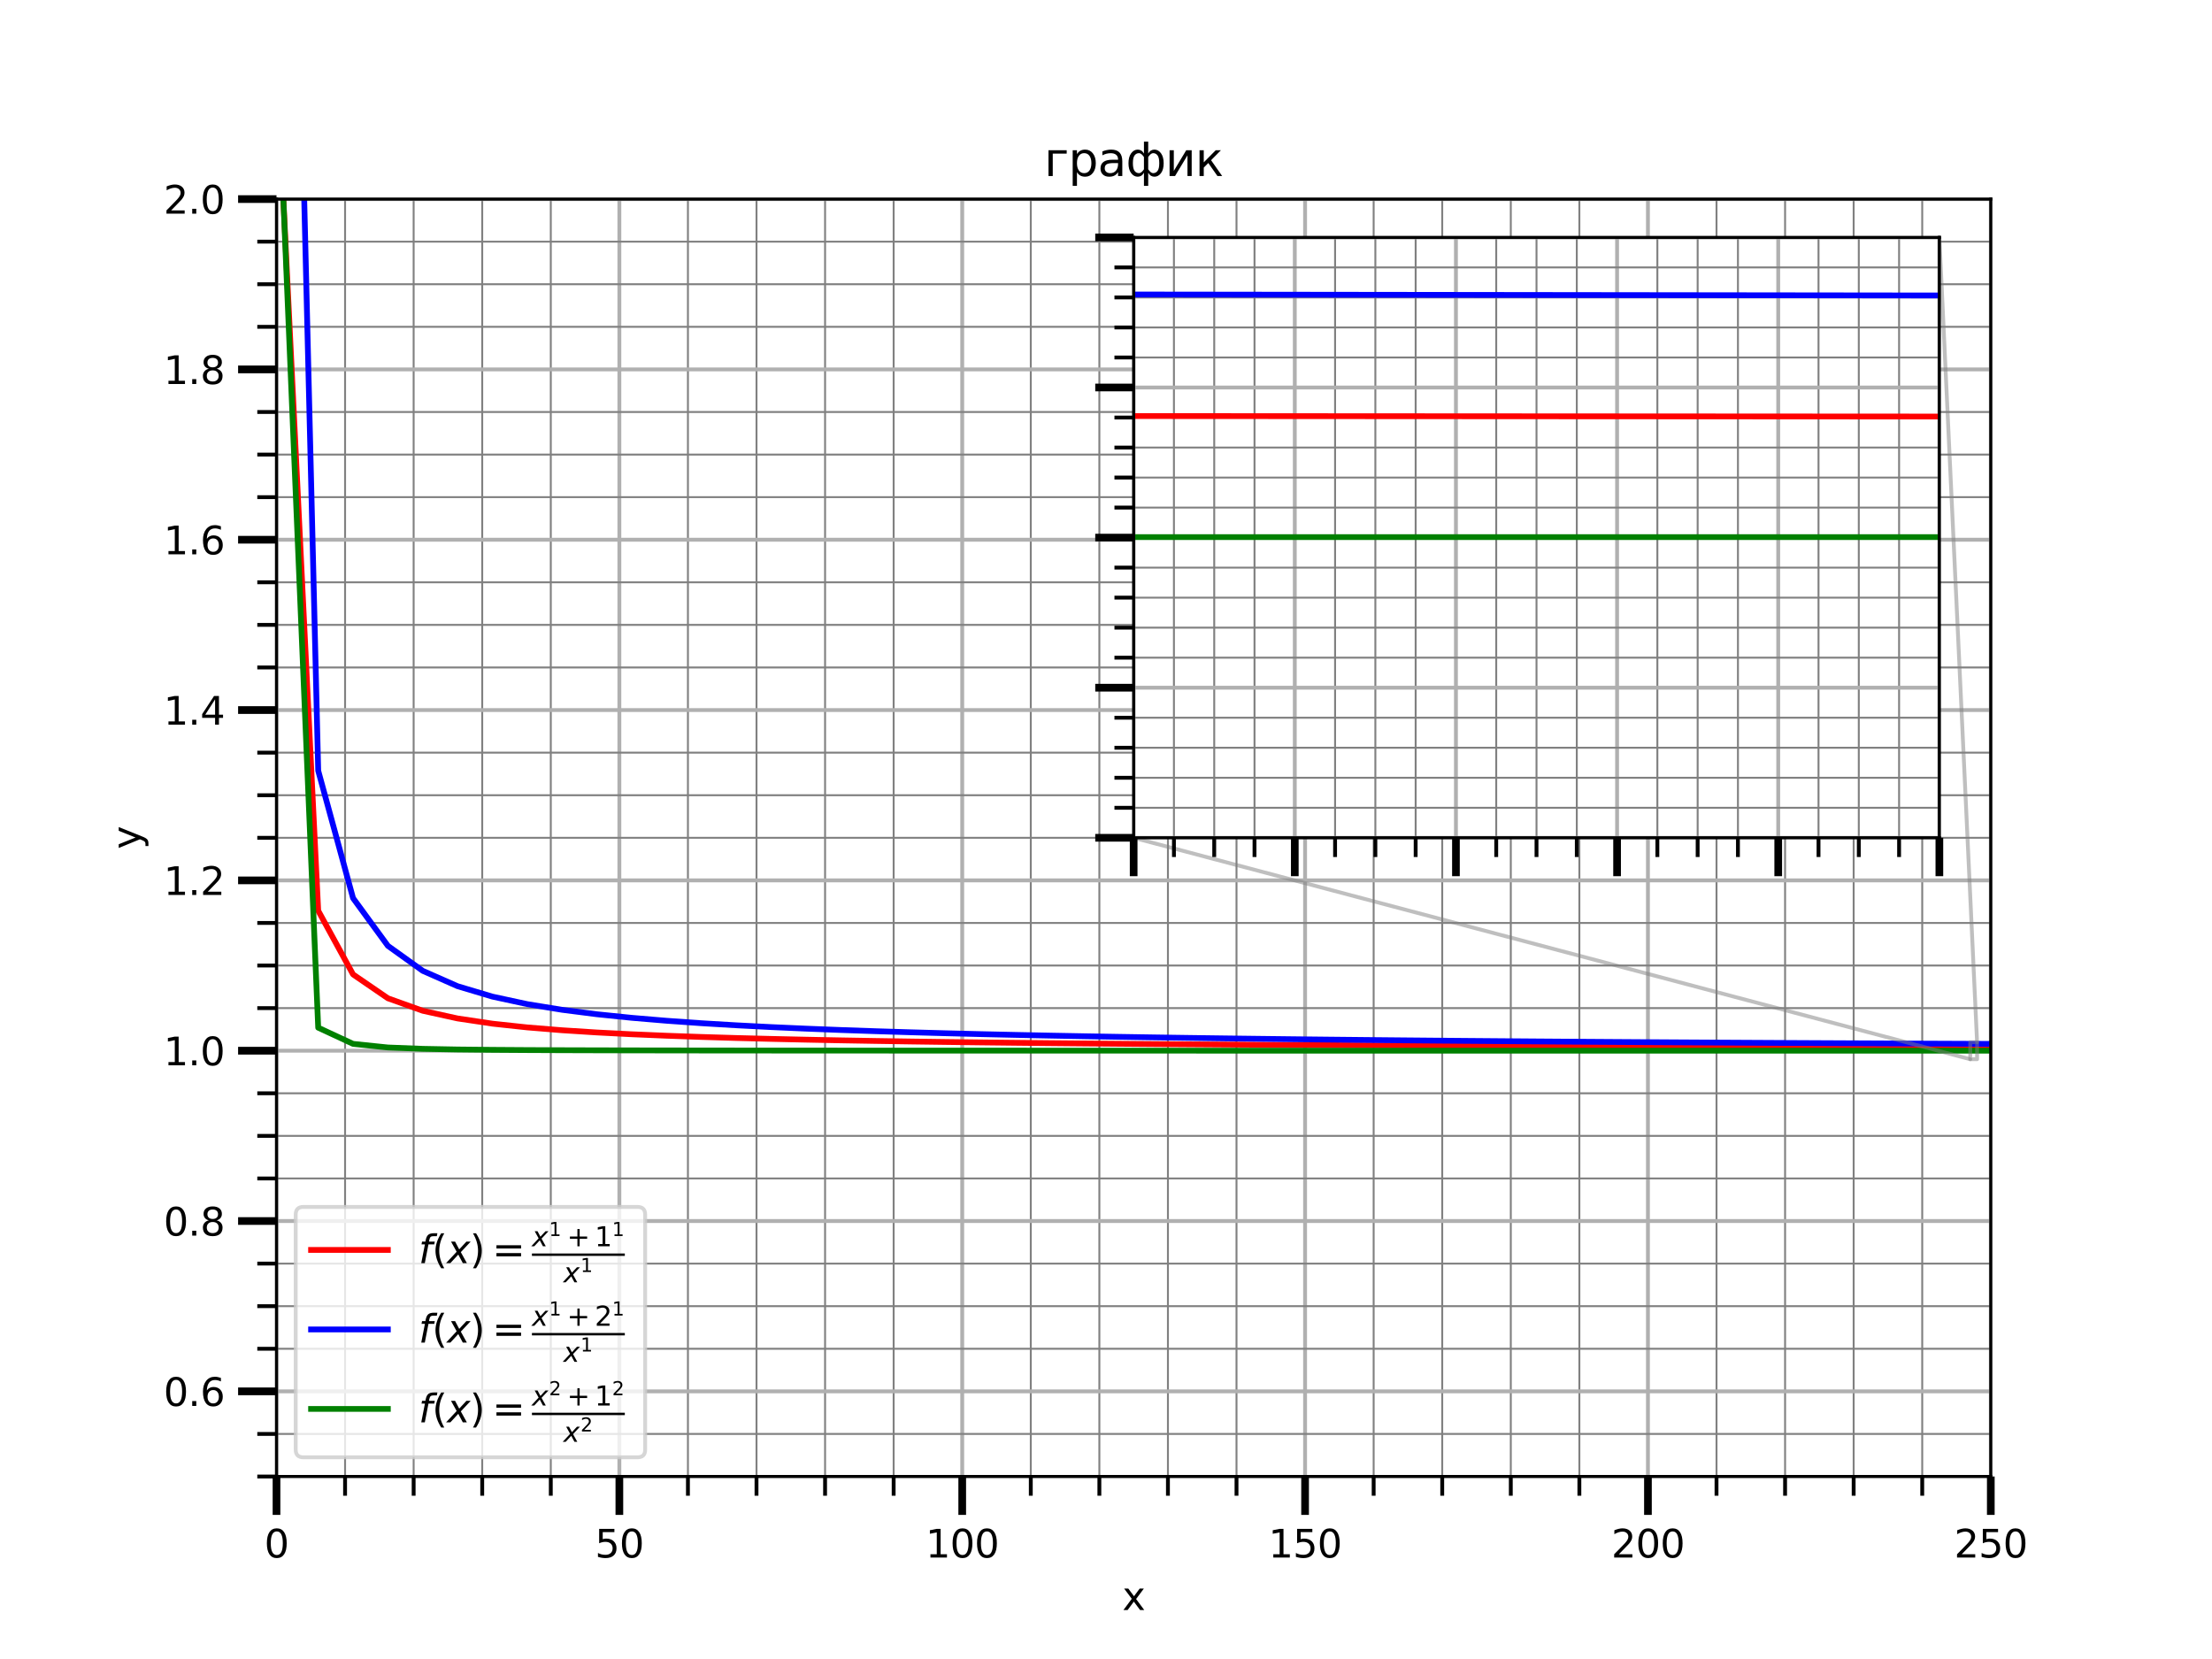<?xml version="1.0" encoding="utf-8" standalone="no"?>
<!DOCTYPE svg PUBLIC "-//W3C//DTD SVG 1.1//EN"
  "http://www.w3.org/Graphics/SVG/1.1/DTD/svg11.dtd">
<svg xmlns:xlink="http://www.w3.org/1999/xlink" width="576pt" height="432pt" viewBox="0 0 576 432" xmlns="http://www.w3.org/2000/svg" version="1.1">
 <defs>
  <style type="text/css">*{stroke-linejoin: round; stroke-linecap: butt}</style>
 </defs>
 <g id="figure_1">
  <g id="patch_1">
   <path d="M 0 432 
L 576 432 
L 576 0 
L 0 0 
z
" style="fill: #ffffff"/>
  </g>
  <g id="axes_1">
   <g id="patch_2">
    <path d="M 72 384.48 
L 518.4 384.48 
L 518.4 51.84 
L 72 51.84 
z
" style="fill: #ffffff"/>
   </g>
   <g id="matplotlib.axis_1">
    <g id="xtick_1">
     <g id="line2d_1">
      <path d="M 72 384.48 
L 72 51.84 
" clip-path="url(#pcb976d4f41)" style="fill: none; stroke: #b0b0b0; stroke-linecap: square"/>
     </g>
     <g id="line2d_2">
      <defs>
       <path id="ma9d70b9195" d="M 0 0 
L 0 10 
" style="stroke: #000000; stroke-width: 2"/>
      </defs>
      <g>
       <use xlink:href="#ma9d70b9195" x="72" y="384.48" style="stroke: #000000; stroke-width: 2"/>
      </g>
     </g>
     <g id="text_1">
      <!-- 0 -->
      <g transform="translate(68.819 405.578) scale(0.1 -0.1)">
       <defs>
        <path id="DejaVuSans-30" d="M 2034 4250 
Q 1547 4250 1301 3770 
Q 1056 3291 1056 2328 
Q 1056 1369 1301 889 
Q 1547 409 2034 409 
Q 2525 409 2770 889 
Q 3016 1369 3016 2328 
Q 3016 3291 2770 3770 
Q 2525 4250 2034 4250 
z
M 2034 4750 
Q 2819 4750 3233 4129 
Q 3647 3509 3647 2328 
Q 3647 1150 3233 529 
Q 2819 -91 2034 -91 
Q 1250 -91 836 529 
Q 422 1150 422 2328 
Q 422 3509 836 4129 
Q 1250 4750 2034 4750 
z
" transform="scale(0.016)"/>
       </defs>
       <use xlink:href="#DejaVuSans-30"/>
      </g>
     </g>
    </g>
    <g id="xtick_2">
     <g id="line2d_3">
      <path d="M 161.28 384.48 
L 161.28 51.84 
" clip-path="url(#pcb976d4f41)" style="fill: none; stroke: #b0b0b0; stroke-linecap: square"/>
     </g>
     <g id="line2d_4">
      <g>
       <use xlink:href="#ma9d70b9195" x="161.28" y="384.48" style="stroke: #000000; stroke-width: 2"/>
      </g>
     </g>
     <g id="text_2">
      <!-- 50 -->
      <g transform="translate(154.917 405.578) scale(0.1 -0.1)">
       <defs>
        <path id="DejaVuSans-35" d="M 691 4666 
L 3169 4666 
L 3169 4134 
L 1269 4134 
L 1269 2991 
Q 1406 3038 1543 3061 
Q 1681 3084 1819 3084 
Q 2600 3084 3056 2656 
Q 3513 2228 3513 1497 
Q 3513 744 3044 326 
Q 2575 -91 1722 -91 
Q 1428 -91 1123 -41 
Q 819 9 494 109 
L 494 744 
Q 775 591 1075 516 
Q 1375 441 1709 441 
Q 2250 441 2565 725 
Q 2881 1009 2881 1497 
Q 2881 1984 2565 2268 
Q 2250 2553 1709 2553 
Q 1456 2553 1204 2497 
Q 953 2441 691 2322 
L 691 4666 
z
" transform="scale(0.016)"/>
       </defs>
       <use xlink:href="#DejaVuSans-35"/>
       <use xlink:href="#DejaVuSans-30" x="63.623"/>
      </g>
     </g>
    </g>
    <g id="xtick_3">
     <g id="line2d_5">
      <path d="M 250.56 384.48 
L 250.56 51.84 
" clip-path="url(#pcb976d4f41)" style="fill: none; stroke: #b0b0b0; stroke-linecap: square"/>
     </g>
     <g id="line2d_6">
      <g>
       <use xlink:href="#ma9d70b9195" x="250.56" y="384.48" style="stroke: #000000; stroke-width: 2"/>
      </g>
     </g>
     <g id="text_3">
      <!-- 100 -->
      <g transform="translate(241.016 405.578) scale(0.1 -0.1)">
       <defs>
        <path id="DejaVuSans-31" d="M 794 531 
L 1825 531 
L 1825 4091 
L 703 3866 
L 703 4441 
L 1819 4666 
L 2450 4666 
L 2450 531 
L 3481 531 
L 3481 0 
L 794 0 
L 794 531 
z
" transform="scale(0.016)"/>
       </defs>
       <use xlink:href="#DejaVuSans-31"/>
       <use xlink:href="#DejaVuSans-30" x="63.623"/>
       <use xlink:href="#DejaVuSans-30" x="127.246"/>
      </g>
     </g>
    </g>
    <g id="xtick_4">
     <g id="line2d_7">
      <path d="M 339.84 384.48 
L 339.84 51.84 
" clip-path="url(#pcb976d4f41)" style="fill: none; stroke: #b0b0b0; stroke-linecap: square"/>
     </g>
     <g id="line2d_8">
      <g>
       <use xlink:href="#ma9d70b9195" x="339.84" y="384.48" style="stroke: #000000; stroke-width: 2"/>
      </g>
     </g>
     <g id="text_4">
      <!-- 150 -->
      <g transform="translate(330.296 405.578) scale(0.1 -0.1)">
       <use xlink:href="#DejaVuSans-31"/>
       <use xlink:href="#DejaVuSans-35" x="63.623"/>
       <use xlink:href="#DejaVuSans-30" x="127.246"/>
      </g>
     </g>
    </g>
    <g id="xtick_5">
     <g id="line2d_9">
      <path d="M 429.12 384.48 
L 429.12 51.84 
" clip-path="url(#pcb976d4f41)" style="fill: none; stroke: #b0b0b0; stroke-linecap: square"/>
     </g>
     <g id="line2d_10">
      <g>
       <use xlink:href="#ma9d70b9195" x="429.12" y="384.48" style="stroke: #000000; stroke-width: 2"/>
      </g>
     </g>
     <g id="text_5">
      <!-- 200 -->
      <g transform="translate(419.576 405.578) scale(0.1 -0.1)">
       <defs>
        <path id="DejaVuSans-32" d="M 1228 531 
L 3431 531 
L 3431 0 
L 469 0 
L 469 531 
Q 828 903 1448 1529 
Q 2069 2156 2228 2338 
Q 2531 2678 2651 2914 
Q 2772 3150 2772 3378 
Q 2772 3750 2511 3984 
Q 2250 4219 1831 4219 
Q 1534 4219 1204 4116 
Q 875 4013 500 3803 
L 500 4441 
Q 881 4594 1212 4672 
Q 1544 4750 1819 4750 
Q 2544 4750 2975 4387 
Q 3406 4025 3406 3419 
Q 3406 3131 3298 2873 
Q 3191 2616 2906 2266 
Q 2828 2175 2409 1742 
Q 1991 1309 1228 531 
z
" transform="scale(0.016)"/>
       </defs>
       <use xlink:href="#DejaVuSans-32"/>
       <use xlink:href="#DejaVuSans-30" x="63.623"/>
       <use xlink:href="#DejaVuSans-30" x="127.246"/>
      </g>
     </g>
    </g>
    <g id="xtick_6">
     <g id="line2d_11">
      <path d="M 518.4 384.48 
L 518.4 51.84 
" clip-path="url(#pcb976d4f41)" style="fill: none; stroke: #b0b0b0; stroke-linecap: square"/>
     </g>
     <g id="line2d_12">
      <g>
       <use xlink:href="#ma9d70b9195" x="518.4" y="384.48" style="stroke: #000000; stroke-width: 2"/>
      </g>
     </g>
     <g id="text_6">
      <!-- 250 -->
      <g transform="translate(508.856 405.578) scale(0.1 -0.1)">
       <use xlink:href="#DejaVuSans-32"/>
       <use xlink:href="#DejaVuSans-35" x="63.623"/>
       <use xlink:href="#DejaVuSans-30" x="127.246"/>
      </g>
     </g>
    </g>
    <g id="xtick_7">
     <g id="line2d_13">
      <path d="M 89.856 384.48 
L 89.856 51.84 
" clip-path="url(#pcb976d4f41)" style="fill: none; stroke: #808080; stroke-width: 0.5; stroke-linecap: square"/>
     </g>
     <g id="line2d_14">
      <defs>
       <path id="m14a0395620" d="M 0 0 
L 0 5 
" style="stroke: #000000"/>
      </defs>
      <g>
       <use xlink:href="#m14a0395620" x="89.856" y="384.48" style="stroke: #000000"/>
      </g>
     </g>
    </g>
    <g id="xtick_8">
     <g id="line2d_15">
      <path d="M 107.712 384.48 
L 107.712 51.84 
" clip-path="url(#pcb976d4f41)" style="fill: none; stroke: #808080; stroke-width: 0.5; stroke-linecap: square"/>
     </g>
     <g id="line2d_16">
      <g>
       <use xlink:href="#m14a0395620" x="107.712" y="384.48" style="stroke: #000000"/>
      </g>
     </g>
    </g>
    <g id="xtick_9">
     <g id="line2d_17">
      <path d="M 125.568 384.48 
L 125.568 51.84 
" clip-path="url(#pcb976d4f41)" style="fill: none; stroke: #808080; stroke-width: 0.5; stroke-linecap: square"/>
     </g>
     <g id="line2d_18">
      <g>
       <use xlink:href="#m14a0395620" x="125.568" y="384.48" style="stroke: #000000"/>
      </g>
     </g>
    </g>
    <g id="xtick_10">
     <g id="line2d_19">
      <path d="M 143.424 384.48 
L 143.424 51.84 
" clip-path="url(#pcb976d4f41)" style="fill: none; stroke: #808080; stroke-width: 0.5; stroke-linecap: square"/>
     </g>
     <g id="line2d_20">
      <g>
       <use xlink:href="#m14a0395620" x="143.424" y="384.48" style="stroke: #000000"/>
      </g>
     </g>
    </g>
    <g id="xtick_11">
     <g id="line2d_21">
      <path d="M 179.136 384.48 
L 179.136 51.84 
" clip-path="url(#pcb976d4f41)" style="fill: none; stroke: #808080; stroke-width: 0.5; stroke-linecap: square"/>
     </g>
     <g id="line2d_22">
      <g>
       <use xlink:href="#m14a0395620" x="179.136" y="384.48" style="stroke: #000000"/>
      </g>
     </g>
    </g>
    <g id="xtick_12">
     <g id="line2d_23">
      <path d="M 196.992 384.48 
L 196.992 51.84 
" clip-path="url(#pcb976d4f41)" style="fill: none; stroke: #808080; stroke-width: 0.5; stroke-linecap: square"/>
     </g>
     <g id="line2d_24">
      <g>
       <use xlink:href="#m14a0395620" x="196.992" y="384.48" style="stroke: #000000"/>
      </g>
     </g>
    </g>
    <g id="xtick_13">
     <g id="line2d_25">
      <path d="M 214.848 384.48 
L 214.848 51.84 
" clip-path="url(#pcb976d4f41)" style="fill: none; stroke: #808080; stroke-width: 0.5; stroke-linecap: square"/>
     </g>
     <g id="line2d_26">
      <g>
       <use xlink:href="#m14a0395620" x="214.848" y="384.48" style="stroke: #000000"/>
      </g>
     </g>
    </g>
    <g id="xtick_14">
     <g id="line2d_27">
      <path d="M 232.704 384.48 
L 232.704 51.84 
" clip-path="url(#pcb976d4f41)" style="fill: none; stroke: #808080; stroke-width: 0.5; stroke-linecap: square"/>
     </g>
     <g id="line2d_28">
      <g>
       <use xlink:href="#m14a0395620" x="232.704" y="384.48" style="stroke: #000000"/>
      </g>
     </g>
    </g>
    <g id="xtick_15">
     <g id="line2d_29">
      <path d="M 268.416 384.48 
L 268.416 51.84 
" clip-path="url(#pcb976d4f41)" style="fill: none; stroke: #808080; stroke-width: 0.5; stroke-linecap: square"/>
     </g>
     <g id="line2d_30">
      <g>
       <use xlink:href="#m14a0395620" x="268.416" y="384.48" style="stroke: #000000"/>
      </g>
     </g>
    </g>
    <g id="xtick_16">
     <g id="line2d_31">
      <path d="M 286.272 384.48 
L 286.272 51.84 
" clip-path="url(#pcb976d4f41)" style="fill: none; stroke: #808080; stroke-width: 0.5; stroke-linecap: square"/>
     </g>
     <g id="line2d_32">
      <g>
       <use xlink:href="#m14a0395620" x="286.272" y="384.48" style="stroke: #000000"/>
      </g>
     </g>
    </g>
    <g id="xtick_17">
     <g id="line2d_33">
      <path d="M 304.128 384.48 
L 304.128 51.84 
" clip-path="url(#pcb976d4f41)" style="fill: none; stroke: #808080; stroke-width: 0.5; stroke-linecap: square"/>
     </g>
     <g id="line2d_34">
      <g>
       <use xlink:href="#m14a0395620" x="304.128" y="384.48" style="stroke: #000000"/>
      </g>
     </g>
    </g>
    <g id="xtick_18">
     <g id="line2d_35">
      <path d="M 321.984 384.48 
L 321.984 51.84 
" clip-path="url(#pcb976d4f41)" style="fill: none; stroke: #808080; stroke-width: 0.5; stroke-linecap: square"/>
     </g>
     <g id="line2d_36">
      <g>
       <use xlink:href="#m14a0395620" x="321.984" y="384.48" style="stroke: #000000"/>
      </g>
     </g>
    </g>
    <g id="xtick_19">
     <g id="line2d_37">
      <path d="M 357.696 384.48 
L 357.696 51.84 
" clip-path="url(#pcb976d4f41)" style="fill: none; stroke: #808080; stroke-width: 0.5; stroke-linecap: square"/>
     </g>
     <g id="line2d_38">
      <g>
       <use xlink:href="#m14a0395620" x="357.696" y="384.48" style="stroke: #000000"/>
      </g>
     </g>
    </g>
    <g id="xtick_20">
     <g id="line2d_39">
      <path d="M 375.552 384.48 
L 375.552 51.84 
" clip-path="url(#pcb976d4f41)" style="fill: none; stroke: #808080; stroke-width: 0.5; stroke-linecap: square"/>
     </g>
     <g id="line2d_40">
      <g>
       <use xlink:href="#m14a0395620" x="375.552" y="384.48" style="stroke: #000000"/>
      </g>
     </g>
    </g>
    <g id="xtick_21">
     <g id="line2d_41">
      <path d="M 393.408 384.48 
L 393.408 51.84 
" clip-path="url(#pcb976d4f41)" style="fill: none; stroke: #808080; stroke-width: 0.5; stroke-linecap: square"/>
     </g>
     <g id="line2d_42">
      <g>
       <use xlink:href="#m14a0395620" x="393.408" y="384.48" style="stroke: #000000"/>
      </g>
     </g>
    </g>
    <g id="xtick_22">
     <g id="line2d_43">
      <path d="M 411.264 384.48 
L 411.264 51.84 
" clip-path="url(#pcb976d4f41)" style="fill: none; stroke: #808080; stroke-width: 0.5; stroke-linecap: square"/>
     </g>
     <g id="line2d_44">
      <g>
       <use xlink:href="#m14a0395620" x="411.264" y="384.48" style="stroke: #000000"/>
      </g>
     </g>
    </g>
    <g id="xtick_23">
     <g id="line2d_45">
      <path d="M 446.976 384.48 
L 446.976 51.84 
" clip-path="url(#pcb976d4f41)" style="fill: none; stroke: #808080; stroke-width: 0.5; stroke-linecap: square"/>
     </g>
     <g id="line2d_46">
      <g>
       <use xlink:href="#m14a0395620" x="446.976" y="384.48" style="stroke: #000000"/>
      </g>
     </g>
    </g>
    <g id="xtick_24">
     <g id="line2d_47">
      <path d="M 464.832 384.48 
L 464.832 51.84 
" clip-path="url(#pcb976d4f41)" style="fill: none; stroke: #808080; stroke-width: 0.5; stroke-linecap: square"/>
     </g>
     <g id="line2d_48">
      <g>
       <use xlink:href="#m14a0395620" x="464.832" y="384.48" style="stroke: #000000"/>
      </g>
     </g>
    </g>
    <g id="xtick_25">
     <g id="line2d_49">
      <path d="M 482.688 384.48 
L 482.688 51.84 
" clip-path="url(#pcb976d4f41)" style="fill: none; stroke: #808080; stroke-width: 0.5; stroke-linecap: square"/>
     </g>
     <g id="line2d_50">
      <g>
       <use xlink:href="#m14a0395620" x="482.688" y="384.48" style="stroke: #000000"/>
      </g>
     </g>
    </g>
    <g id="xtick_26">
     <g id="line2d_51">
      <path d="M 500.544 384.48 
L 500.544 51.84 
" clip-path="url(#pcb976d4f41)" style="fill: none; stroke: #808080; stroke-width: 0.5; stroke-linecap: square"/>
     </g>
     <g id="line2d_52">
      <g>
       <use xlink:href="#m14a0395620" x="500.544" y="384.48" style="stroke: #000000"/>
      </g>
     </g>
    </g>
    <g id="text_7">
     <!-- x -->
     <g transform="translate(292.241 419.257) scale(0.1 -0.1)">
      <defs>
       <path id="DejaVuSans-78" d="M 3513 3500 
L 2247 1797 
L 3578 0 
L 2900 0 
L 1881 1375 
L 863 0 
L 184 0 
L 1544 1831 
L 300 3500 
L 978 3500 
L 1906 2253 
L 2834 3500 
L 3513 3500 
z
" transform="scale(0.016)"/>
      </defs>
      <use xlink:href="#DejaVuSans-78"/>
     </g>
    </g>
   </g>
   <g id="matplotlib.axis_2">
    <g id="ytick_1">
     <g id="line2d_53">
      <path d="M 72 362.304 
L 518.4 362.304 
" clip-path="url(#pcb976d4f41)" style="fill: none; stroke: #b0b0b0; stroke-linecap: square"/>
     </g>
     <g id="line2d_54">
      <defs>
       <path id="med8e8ad1ed" d="M 0 0 
L -10 0 
" style="stroke: #000000; stroke-width: 2"/>
      </defs>
      <g>
       <use xlink:href="#med8e8ad1ed" x="72" y="362.304" style="stroke: #000000; stroke-width: 2"/>
      </g>
     </g>
     <g id="text_8">
      <!-- 0.6 -->
      <g transform="translate(42.597 366.103) scale(0.1 -0.1)">
       <defs>
        <path id="DejaVuSans-2e" d="M 684 794 
L 1344 794 
L 1344 0 
L 684 0 
L 684 794 
z
" transform="scale(0.016)"/>
        <path id="DejaVuSans-36" d="M 2113 2584 
Q 1688 2584 1439 2293 
Q 1191 2003 1191 1497 
Q 1191 994 1439 701 
Q 1688 409 2113 409 
Q 2538 409 2786 701 
Q 3034 994 3034 1497 
Q 3034 2003 2786 2293 
Q 2538 2584 2113 2584 
z
M 3366 4563 
L 3366 3988 
Q 3128 4100 2886 4159 
Q 2644 4219 2406 4219 
Q 1781 4219 1451 3797 
Q 1122 3375 1075 2522 
Q 1259 2794 1537 2939 
Q 1816 3084 2150 3084 
Q 2853 3084 3261 2657 
Q 3669 2231 3669 1497 
Q 3669 778 3244 343 
Q 2819 -91 2113 -91 
Q 1303 -91 875 529 
Q 447 1150 447 2328 
Q 447 3434 972 4092 
Q 1497 4750 2381 4750 
Q 2619 4750 2861 4703 
Q 3103 4656 3366 4563 
z
" transform="scale(0.016)"/>
       </defs>
       <use xlink:href="#DejaVuSans-30"/>
       <use xlink:href="#DejaVuSans-2e" x="63.623"/>
       <use xlink:href="#DejaVuSans-36" x="95.41"/>
      </g>
     </g>
    </g>
    <g id="ytick_2">
     <g id="line2d_55">
      <path d="M 72 317.952 
L 518.4 317.952 
" clip-path="url(#pcb976d4f41)" style="fill: none; stroke: #b0b0b0; stroke-linecap: square"/>
     </g>
     <g id="line2d_56">
      <g>
       <use xlink:href="#med8e8ad1ed" x="72" y="317.952" style="stroke: #000000; stroke-width: 2"/>
      </g>
     </g>
     <g id="text_9">
      <!-- 0.8 -->
      <g transform="translate(42.597 321.751) scale(0.1 -0.1)">
       <defs>
        <path id="DejaVuSans-38" d="M 2034 2216 
Q 1584 2216 1326 1975 
Q 1069 1734 1069 1313 
Q 1069 891 1326 650 
Q 1584 409 2034 409 
Q 2484 409 2743 651 
Q 3003 894 3003 1313 
Q 3003 1734 2745 1975 
Q 2488 2216 2034 2216 
z
M 1403 2484 
Q 997 2584 770 2862 
Q 544 3141 544 3541 
Q 544 4100 942 4425 
Q 1341 4750 2034 4750 
Q 2731 4750 3128 4425 
Q 3525 4100 3525 3541 
Q 3525 3141 3298 2862 
Q 3072 2584 2669 2484 
Q 3125 2378 3379 2068 
Q 3634 1759 3634 1313 
Q 3634 634 3220 271 
Q 2806 -91 2034 -91 
Q 1263 -91 848 271 
Q 434 634 434 1313 
Q 434 1759 690 2068 
Q 947 2378 1403 2484 
z
M 1172 3481 
Q 1172 3119 1398 2916 
Q 1625 2713 2034 2713 
Q 2441 2713 2670 2916 
Q 2900 3119 2900 3481 
Q 2900 3844 2670 4047 
Q 2441 4250 2034 4250 
Q 1625 4250 1398 4047 
Q 1172 3844 1172 3481 
z
" transform="scale(0.016)"/>
       </defs>
       <use xlink:href="#DejaVuSans-30"/>
       <use xlink:href="#DejaVuSans-2e" x="63.623"/>
       <use xlink:href="#DejaVuSans-38" x="95.41"/>
      </g>
     </g>
    </g>
    <g id="ytick_3">
     <g id="line2d_57">
      <path d="M 72 273.6 
L 518.4 273.6 
" clip-path="url(#pcb976d4f41)" style="fill: none; stroke: #b0b0b0; stroke-linecap: square"/>
     </g>
     <g id="line2d_58">
      <g>
       <use xlink:href="#med8e8ad1ed" x="72" y="273.6" style="stroke: #000000; stroke-width: 2"/>
      </g>
     </g>
     <g id="text_10">
      <!-- 1.0 -->
      <g transform="translate(42.597 277.399) scale(0.1 -0.1)">
       <use xlink:href="#DejaVuSans-31"/>
       <use xlink:href="#DejaVuSans-2e" x="63.623"/>
       <use xlink:href="#DejaVuSans-30" x="95.41"/>
      </g>
     </g>
    </g>
    <g id="ytick_4">
     <g id="line2d_59">
      <path d="M 72 229.248 
L 518.4 229.248 
" clip-path="url(#pcb976d4f41)" style="fill: none; stroke: #b0b0b0; stroke-linecap: square"/>
     </g>
     <g id="line2d_60">
      <g>
       <use xlink:href="#med8e8ad1ed" x="72" y="229.248" style="stroke: #000000; stroke-width: 2"/>
      </g>
     </g>
     <g id="text_11">
      <!-- 1.2 -->
      <g transform="translate(42.597 233.047) scale(0.1 -0.1)">
       <use xlink:href="#DejaVuSans-31"/>
       <use xlink:href="#DejaVuSans-2e" x="63.623"/>
       <use xlink:href="#DejaVuSans-32" x="95.41"/>
      </g>
     </g>
    </g>
    <g id="ytick_5">
     <g id="line2d_61">
      <path d="M 72 184.896 
L 518.4 184.896 
" clip-path="url(#pcb976d4f41)" style="fill: none; stroke: #b0b0b0; stroke-linecap: square"/>
     </g>
     <g id="line2d_62">
      <g>
       <use xlink:href="#med8e8ad1ed" x="72" y="184.896" style="stroke: #000000; stroke-width: 2"/>
      </g>
     </g>
     <g id="text_12">
      <!-- 1.4 -->
      <g transform="translate(42.597 188.695) scale(0.1 -0.1)">
       <defs>
        <path id="DejaVuSans-34" d="M 2419 4116 
L 825 1625 
L 2419 1625 
L 2419 4116 
z
M 2253 4666 
L 3047 4666 
L 3047 1625 
L 3713 1625 
L 3713 1100 
L 3047 1100 
L 3047 0 
L 2419 0 
L 2419 1100 
L 313 1100 
L 313 1709 
L 2253 4666 
z
" transform="scale(0.016)"/>
       </defs>
       <use xlink:href="#DejaVuSans-31"/>
       <use xlink:href="#DejaVuSans-2e" x="63.623"/>
       <use xlink:href="#DejaVuSans-34" x="95.41"/>
      </g>
     </g>
    </g>
    <g id="ytick_6">
     <g id="line2d_63">
      <path d="M 72 140.544 
L 518.4 140.544 
" clip-path="url(#pcb976d4f41)" style="fill: none; stroke: #b0b0b0; stroke-linecap: square"/>
     </g>
     <g id="line2d_64">
      <g>
       <use xlink:href="#med8e8ad1ed" x="72" y="140.544" style="stroke: #000000; stroke-width: 2"/>
      </g>
     </g>
     <g id="text_13">
      <!-- 1.6 -->
      <g transform="translate(42.597 144.343) scale(0.1 -0.1)">
       <use xlink:href="#DejaVuSans-31"/>
       <use xlink:href="#DejaVuSans-2e" x="63.623"/>
       <use xlink:href="#DejaVuSans-36" x="95.41"/>
      </g>
     </g>
    </g>
    <g id="ytick_7">
     <g id="line2d_65">
      <path d="M 72 96.192 
L 518.4 96.192 
" clip-path="url(#pcb976d4f41)" style="fill: none; stroke: #b0b0b0; stroke-linecap: square"/>
     </g>
     <g id="line2d_66">
      <g>
       <use xlink:href="#med8e8ad1ed" x="72" y="96.192" style="stroke: #000000; stroke-width: 2"/>
      </g>
     </g>
     <g id="text_14">
      <!-- 1.8 -->
      <g transform="translate(42.597 99.991) scale(0.1 -0.1)">
       <use xlink:href="#DejaVuSans-31"/>
       <use xlink:href="#DejaVuSans-2e" x="63.623"/>
       <use xlink:href="#DejaVuSans-38" x="95.41"/>
      </g>
     </g>
    </g>
    <g id="ytick_8">
     <g id="line2d_67">
      <path d="M 72 51.84 
L 518.4 51.84 
" clip-path="url(#pcb976d4f41)" style="fill: none; stroke: #b0b0b0; stroke-linecap: square"/>
     </g>
     <g id="line2d_68">
      <g>
       <use xlink:href="#med8e8ad1ed" x="72" y="51.84" style="stroke: #000000; stroke-width: 2"/>
      </g>
     </g>
     <g id="text_15">
      <!-- 2.0 -->
      <g transform="translate(42.597 55.639) scale(0.1 -0.1)">
       <use xlink:href="#DejaVuSans-32"/>
       <use xlink:href="#DejaVuSans-2e" x="63.623"/>
       <use xlink:href="#DejaVuSans-30" x="95.41"/>
      </g>
     </g>
    </g>
    <g id="ytick_9">
     <g id="line2d_69">
      <path d="M 72 384.48 
L 518.4 384.48 
" clip-path="url(#pcb976d4f41)" style="fill: none; stroke: #808080; stroke-width: 0.5; stroke-linecap: square"/>
     </g>
     <g id="line2d_70">
      <defs>
       <path id="mabaa869767" d="M 0 0 
L -5 0 
" style="stroke: #000000"/>
      </defs>
      <g>
       <use xlink:href="#mabaa869767" x="72" y="384.48" style="stroke: #000000"/>
      </g>
     </g>
    </g>
    <g id="ytick_10">
     <g id="line2d_71">
      <path d="M 72 373.392 
L 518.4 373.392 
" clip-path="url(#pcb976d4f41)" style="fill: none; stroke: #808080; stroke-width: 0.5; stroke-linecap: square"/>
     </g>
     <g id="line2d_72">
      <g>
       <use xlink:href="#mabaa869767" x="72" y="373.392" style="stroke: #000000"/>
      </g>
     </g>
    </g>
    <g id="ytick_11">
     <g id="line2d_73">
      <path d="M 72 351.216 
L 518.4 351.216 
" clip-path="url(#pcb976d4f41)" style="fill: none; stroke: #808080; stroke-width: 0.5; stroke-linecap: square"/>
     </g>
     <g id="line2d_74">
      <g>
       <use xlink:href="#mabaa869767" x="72" y="351.216" style="stroke: #000000"/>
      </g>
     </g>
    </g>
    <g id="ytick_12">
     <g id="line2d_75">
      <path d="M 72 340.128 
L 518.4 340.128 
" clip-path="url(#pcb976d4f41)" style="fill: none; stroke: #808080; stroke-width: 0.5; stroke-linecap: square"/>
     </g>
     <g id="line2d_76">
      <g>
       <use xlink:href="#mabaa869767" x="72" y="340.128" style="stroke: #000000"/>
      </g>
     </g>
    </g>
    <g id="ytick_13">
     <g id="line2d_77">
      <path d="M 72 329.04 
L 518.4 329.04 
" clip-path="url(#pcb976d4f41)" style="fill: none; stroke: #808080; stroke-width: 0.5; stroke-linecap: square"/>
     </g>
     <g id="line2d_78">
      <g>
       <use xlink:href="#mabaa869767" x="72" y="329.04" style="stroke: #000000"/>
      </g>
     </g>
    </g>
    <g id="ytick_14">
     <g id="line2d_79">
      <path d="M 72 306.864 
L 518.4 306.864 
" clip-path="url(#pcb976d4f41)" style="fill: none; stroke: #808080; stroke-width: 0.5; stroke-linecap: square"/>
     </g>
     <g id="line2d_80">
      <g>
       <use xlink:href="#mabaa869767" x="72" y="306.864" style="stroke: #000000"/>
      </g>
     </g>
    </g>
    <g id="ytick_15">
     <g id="line2d_81">
      <path d="M 72 295.776 
L 518.4 295.776 
" clip-path="url(#pcb976d4f41)" style="fill: none; stroke: #808080; stroke-width: 0.5; stroke-linecap: square"/>
     </g>
     <g id="line2d_82">
      <g>
       <use xlink:href="#mabaa869767" x="72" y="295.776" style="stroke: #000000"/>
      </g>
     </g>
    </g>
    <g id="ytick_16">
     <g id="line2d_83">
      <path d="M 72 284.688 
L 518.4 284.688 
" clip-path="url(#pcb976d4f41)" style="fill: none; stroke: #808080; stroke-width: 0.5; stroke-linecap: square"/>
     </g>
     <g id="line2d_84">
      <g>
       <use xlink:href="#mabaa869767" x="72" y="284.688" style="stroke: #000000"/>
      </g>
     </g>
    </g>
    <g id="ytick_17">
     <g id="line2d_85">
      <path d="M 72 262.512 
L 518.4 262.512 
" clip-path="url(#pcb976d4f41)" style="fill: none; stroke: #808080; stroke-width: 0.5; stroke-linecap: square"/>
     </g>
     <g id="line2d_86">
      <g>
       <use xlink:href="#mabaa869767" x="72" y="262.512" style="stroke: #000000"/>
      </g>
     </g>
    </g>
    <g id="ytick_18">
     <g id="line2d_87">
      <path d="M 72 251.424 
L 518.4 251.424 
" clip-path="url(#pcb976d4f41)" style="fill: none; stroke: #808080; stroke-width: 0.5; stroke-linecap: square"/>
     </g>
     <g id="line2d_88">
      <g>
       <use xlink:href="#mabaa869767" x="72" y="251.424" style="stroke: #000000"/>
      </g>
     </g>
    </g>
    <g id="ytick_19">
     <g id="line2d_89">
      <path d="M 72 240.336 
L 518.4 240.336 
" clip-path="url(#pcb976d4f41)" style="fill: none; stroke: #808080; stroke-width: 0.5; stroke-linecap: square"/>
     </g>
     <g id="line2d_90">
      <g>
       <use xlink:href="#mabaa869767" x="72" y="240.336" style="stroke: #000000"/>
      </g>
     </g>
    </g>
    <g id="ytick_20">
     <g id="line2d_91">
      <path d="M 72 218.16 
L 518.4 218.16 
" clip-path="url(#pcb976d4f41)" style="fill: none; stroke: #808080; stroke-width: 0.5; stroke-linecap: square"/>
     </g>
     <g id="line2d_92">
      <g>
       <use xlink:href="#mabaa869767" x="72" y="218.16" style="stroke: #000000"/>
      </g>
     </g>
    </g>
    <g id="ytick_21">
     <g id="line2d_93">
      <path d="M 72 207.072 
L 518.4 207.072 
" clip-path="url(#pcb976d4f41)" style="fill: none; stroke: #808080; stroke-width: 0.5; stroke-linecap: square"/>
     </g>
     <g id="line2d_94">
      <g>
       <use xlink:href="#mabaa869767" x="72" y="207.072" style="stroke: #000000"/>
      </g>
     </g>
    </g>
    <g id="ytick_22">
     <g id="line2d_95">
      <path d="M 72 195.984 
L 518.4 195.984 
" clip-path="url(#pcb976d4f41)" style="fill: none; stroke: #808080; stroke-width: 0.5; stroke-linecap: square"/>
     </g>
     <g id="line2d_96">
      <g>
       <use xlink:href="#mabaa869767" x="72" y="195.984" style="stroke: #000000"/>
      </g>
     </g>
    </g>
    <g id="ytick_23">
     <g id="line2d_97">
      <path d="M 72 173.808 
L 518.4 173.808 
" clip-path="url(#pcb976d4f41)" style="fill: none; stroke: #808080; stroke-width: 0.5; stroke-linecap: square"/>
     </g>
     <g id="line2d_98">
      <g>
       <use xlink:href="#mabaa869767" x="72" y="173.808" style="stroke: #000000"/>
      </g>
     </g>
    </g>
    <g id="ytick_24">
     <g id="line2d_99">
      <path d="M 72 162.72 
L 518.4 162.72 
" clip-path="url(#pcb976d4f41)" style="fill: none; stroke: #808080; stroke-width: 0.5; stroke-linecap: square"/>
     </g>
     <g id="line2d_100">
      <g>
       <use xlink:href="#mabaa869767" x="72" y="162.72" style="stroke: #000000"/>
      </g>
     </g>
    </g>
    <g id="ytick_25">
     <g id="line2d_101">
      <path d="M 72 151.632 
L 518.4 151.632 
" clip-path="url(#pcb976d4f41)" style="fill: none; stroke: #808080; stroke-width: 0.5; stroke-linecap: square"/>
     </g>
     <g id="line2d_102">
      <g>
       <use xlink:href="#mabaa869767" x="72" y="151.632" style="stroke: #000000"/>
      </g>
     </g>
    </g>
    <g id="ytick_26">
     <g id="line2d_103">
      <path d="M 72 129.456 
L 518.4 129.456 
" clip-path="url(#pcb976d4f41)" style="fill: none; stroke: #808080; stroke-width: 0.5; stroke-linecap: square"/>
     </g>
     <g id="line2d_104">
      <g>
       <use xlink:href="#mabaa869767" x="72" y="129.456" style="stroke: #000000"/>
      </g>
     </g>
    </g>
    <g id="ytick_27">
     <g id="line2d_105">
      <path d="M 72 118.368 
L 518.4 118.368 
" clip-path="url(#pcb976d4f41)" style="fill: none; stroke: #808080; stroke-width: 0.5; stroke-linecap: square"/>
     </g>
     <g id="line2d_106">
      <g>
       <use xlink:href="#mabaa869767" x="72" y="118.368" style="stroke: #000000"/>
      </g>
     </g>
    </g>
    <g id="ytick_28">
     <g id="line2d_107">
      <path d="M 72 107.28 
L 518.4 107.28 
" clip-path="url(#pcb976d4f41)" style="fill: none; stroke: #808080; stroke-width: 0.5; stroke-linecap: square"/>
     </g>
     <g id="line2d_108">
      <g>
       <use xlink:href="#mabaa869767" x="72" y="107.28" style="stroke: #000000"/>
      </g>
     </g>
    </g>
    <g id="ytick_29">
     <g id="line2d_109">
      <path d="M 72 85.104 
L 518.4 85.104 
" clip-path="url(#pcb976d4f41)" style="fill: none; stroke: #808080; stroke-width: 0.5; stroke-linecap: square"/>
     </g>
     <g id="line2d_110">
      <g>
       <use xlink:href="#mabaa869767" x="72" y="85.104" style="stroke: #000000"/>
      </g>
     </g>
    </g>
    <g id="ytick_30">
     <g id="line2d_111">
      <path d="M 72 74.016 
L 518.4 74.016 
" clip-path="url(#pcb976d4f41)" style="fill: none; stroke: #808080; stroke-width: 0.5; stroke-linecap: square"/>
     </g>
     <g id="line2d_112">
      <g>
       <use xlink:href="#mabaa869767" x="72" y="74.016" style="stroke: #000000"/>
      </g>
     </g>
    </g>
    <g id="ytick_31">
     <g id="line2d_113">
      <path d="M 72 62.928 
L 518.4 62.928 
" clip-path="url(#pcb976d4f41)" style="fill: none; stroke: #808080; stroke-width: 0.5; stroke-linecap: square"/>
     </g>
     <g id="line2d_114">
      <g>
       <use xlink:href="#mabaa869767" x="72" y="62.928" style="stroke: #000000"/>
      </g>
     </g>
    </g>
    <g id="text_16">
     <!-- y -->
     <g transform="translate(36.517 221.119) rotate(-90) scale(0.1 -0.1)">
      <defs>
       <path id="DejaVuSans-79" d="M 2059 -325 
Q 1816 -950 1584 -1140 
Q 1353 -1331 966 -1331 
L 506 -1331 
L 506 -850 
L 844 -850 
Q 1081 -850 1212 -737 
Q 1344 -625 1503 -206 
L 1606 56 
L 191 3500 
L 800 3500 
L 1894 763 
L 2988 3500 
L 3597 3500 
L 2059 -325 
z
" transform="scale(0.016)"/>
      </defs>
      <use xlink:href="#DejaVuSans-79"/>
     </g>
    </g>
   </g>
   <g id="line2d_115">
    <path d="M 73.786 51.84 
L 82.859 237.136 
L 91.933 253.735 
L 101.007 259.949 
L 110.081 263.202 
L 119.154 265.203 
L 128.228 266.558 
L 137.302 267.536 
L 146.376 268.276 
L 155.449 268.855 
L 164.523 269.32 
L 173.597 269.702 
L 182.671 270.022 
L 191.745 270.293 
L 200.818 270.526 
L 209.892 270.728 
L 218.966 270.906 
L 228.04 271.062 
L 237.113 271.202 
L 246.187 271.327 
L 255.261 271.439 
L 264.335 271.541 
L 273.408 271.634 
L 282.482 271.719 
L 291.556 271.796 
L 300.63 271.868 
L 309.703 271.934 
L 318.777 271.995 
L 327.851 272.052 
L 336.925 272.105 
L 345.998 272.155 
L 355.072 272.201 
L 364.146 272.245 
L 373.22 272.285 
L 382.294 272.324 
L 391.367 272.36 
L 400.441 272.394 
L 409.515 272.427 
L 418.589 272.458 
L 427.662 272.487 
L 436.736 272.514 
L 445.81 272.541 
L 454.884 272.566 
L 463.957 272.59 
L 473.031 272.613 
L 482.105 272.634 
L 491.179 272.655 
L 500.252 272.675 
L 509.326 272.695 
L 518.4 272.713 
" clip-path="url(#pcb976d4f41)" style="fill: none; stroke: #ff0000; stroke-width: 1.5; stroke-linecap: square"/>
   </g>
   <g id="line2d_116">
    <path d="M 77.922 -1 
L 82.859 200.672 
L 91.933 233.87 
L 101.007 246.298 
L 110.081 252.803 
L 119.154 256.805 
L 128.228 259.515 
L 137.302 261.473 
L 146.376 262.952 
L 155.449 264.11 
L 164.523 265.041 
L 173.597 265.805 
L 182.671 266.444 
L 191.745 266.986 
L 200.818 267.452 
L 209.892 267.857 
L 218.966 268.211 
L 228.04 268.525 
L 237.113 268.804 
L 246.187 269.053 
L 255.261 269.279 
L 264.335 269.482 
L 273.408 269.668 
L 282.482 269.837 
L 291.556 269.993 
L 300.63 270.136 
L 309.703 270.268 
L 318.777 270.391 
L 327.851 270.505 
L 336.925 270.611 
L 345.998 270.71 
L 355.072 270.802 
L 364.146 270.889 
L 373.22 270.971 
L 382.294 271.048 
L 391.367 271.12 
L 400.441 271.189 
L 409.515 271.254 
L 418.589 271.315 
L 427.662 271.373 
L 436.736 271.429 
L 445.81 271.481 
L 454.884 271.532 
L 463.957 271.58 
L 473.031 271.625 
L 482.105 271.669 
L 491.179 271.711 
L 500.252 271.751 
L 509.326 271.789 
L 518.4 271.826 
" clip-path="url(#pcb976d4f41)" style="fill: none; stroke: #0000ff; stroke-width: 1.5; stroke-linecap: square"/>
   </g>
   <g id="line2d_117">
    <path d="M 73.786 51.84 
L 82.859 267.604 
L 91.933 271.82 
L 101.007 272.76 
L 110.081 273.112 
L 119.154 273.282 
L 128.228 273.376 
L 137.302 273.434 
L 146.376 273.472 
L 155.449 273.498 
L 164.523 273.517 
L 173.597 273.531 
L 182.671 273.542 
L 191.745 273.551 
L 200.818 273.557 
L 209.892 273.563 
L 218.966 273.567 
L 228.04 273.571 
L 237.113 273.574 
L 246.187 273.577 
L 255.261 273.579 
L 264.335 273.581 
L 273.408 273.583 
L 282.482 273.584 
L 291.556 273.585 
L 300.63 273.586 
L 309.703 273.587 
L 318.777 273.588 
L 327.851 273.589 
L 336.925 273.59 
L 345.998 273.591 
L 355.072 273.591 
L 364.146 273.592 
L 373.22 273.592 
L 382.294 273.593 
L 391.367 273.593 
L 400.441 273.593 
L 409.515 273.594 
L 418.589 273.594 
L 427.662 273.594 
L 436.736 273.595 
L 445.81 273.595 
L 454.884 273.595 
L 463.957 273.595 
L 473.031 273.596 
L 482.105 273.596 
L 491.179 273.596 
L 500.252 273.596 
L 509.326 273.596 
L 518.4 273.596 
" clip-path="url(#pcb976d4f41)" style="fill: none; stroke: #008000; stroke-width: 1.5; stroke-linecap: square"/>
   </g>
   <g id="patch_3">
    <path d="M 72 384.48 
L 72 51.84 
" style="fill: none; stroke: #000000; stroke-width: 0.8; stroke-linejoin: miter; stroke-linecap: square"/>
   </g>
   <g id="patch_4">
    <path d="M 518.4 384.48 
L 518.4 51.84 
" style="fill: none; stroke: #000000; stroke-width: 0.8; stroke-linejoin: miter; stroke-linecap: square"/>
   </g>
   <g id="patch_5">
    <path d="M 72 384.48 
L 518.4 384.48 
" style="fill: none; stroke: #000000; stroke-width: 0.8; stroke-linejoin: miter; stroke-linecap: square"/>
   </g>
   <g id="patch_6">
    <path d="M 72 51.84 
L 518.4 51.84 
" style="fill: none; stroke: #000000; stroke-width: 0.8; stroke-linejoin: miter; stroke-linecap: square"/>
   </g>
   <g id="text_17">
    <!-- график -->
    <g transform="translate(271.908 45.84) scale(0.12 -0.12)">
     <defs>
      <path id="DejaVuSans-433" d="M 581 0 
L 581 3500 
L 3050 3500 
L 3050 3041 
L 1159 3041 
L 1159 0 
L 581 0 
z
" transform="scale(0.016)"/>
      <path id="DejaVuSans-440" d="M 1159 525 
L 1159 -1331 
L 581 -1331 
L 581 3500 
L 1159 3500 
L 1159 2969 
Q 1341 3281 1617 3432 
Q 1894 3584 2278 3584 
Q 2916 3584 3314 3078 
Q 3713 2572 3713 1747 
Q 3713 922 3314 415 
Q 2916 -91 2278 -91 
Q 1894 -91 1617 61 
Q 1341 213 1159 525 
z
M 3116 1747 
Q 3116 2381 2855 2742 
Q 2594 3103 2138 3103 
Q 1681 3103 1420 2742 
Q 1159 2381 1159 1747 
Q 1159 1113 1420 752 
Q 1681 391 2138 391 
Q 2594 391 2855 752 
Q 3116 1113 3116 1747 
z
" transform="scale(0.016)"/>
      <path id="DejaVuSans-430" d="M 2194 1759 
Q 1497 1759 1228 1600 
Q 959 1441 959 1056 
Q 959 750 1161 570 
Q 1363 391 1709 391 
Q 2188 391 2477 730 
Q 2766 1069 2766 1631 
L 2766 1759 
L 2194 1759 
z
M 3341 1997 
L 3341 0 
L 2766 0 
L 2766 531 
Q 2569 213 2275 61 
Q 1981 -91 1556 -91 
Q 1019 -91 701 211 
Q 384 513 384 1019 
Q 384 1609 779 1909 
Q 1175 2209 1959 2209 
L 2766 2209 
L 2766 2266 
Q 2766 2663 2505 2880 
Q 2244 3097 1772 3097 
Q 1472 3097 1187 3025 
Q 903 2953 641 2809 
L 641 3341 
Q 956 3463 1253 3523 
Q 1550 3584 1831 3584 
Q 2591 3584 2966 3190 
Q 3341 2797 3341 1997 
z
" transform="scale(0.016)"/>
      <path id="DejaVuSans-444" d="M 947 1747 
Q 947 1013 1173 702 
Q 1400 391 1784 391 
Q 2091 391 2447 916 
L 2447 2578 
Q 2091 3103 1784 3103 
Q 1400 3103 1173 2792 
Q 947 2481 947 1747 
z
M 2447 -1331 
L 2447 447 
Q 2269 153 2064 31 
Q 1859 -91 1600 -91 
Q 1078 -91 714 392 
Q 350 875 350 1734 
Q 350 2594 714 3089 
Q 1078 3584 1600 3584 
Q 1859 3584 2064 3465 
Q 2269 3347 2447 3053 
L 2447 4666 
L 3025 4666 
L 3025 3053 
Q 3203 3347 3408 3465 
Q 3613 3584 3872 3584 
Q 4394 3584 4758 3089 
Q 5122 2594 5122 1734 
Q 5122 875 4758 392 
Q 4394 -91 3872 -91 
Q 3613 -91 3408 31 
Q 3203 153 3025 447 
L 3025 -1331 
L 2447 -1331 
z
M 4525 1747 
Q 4525 2481 4298 2792 
Q 4072 3103 3688 3103 
Q 3381 3103 3025 2578 
L 3025 916 
Q 3381 391 3688 391 
Q 4072 391 4298 702 
Q 4525 1013 4525 1747 
z
" transform="scale(0.016)"/>
      <path id="DejaVuSans-438" d="M 3578 3500 
L 3578 0 
L 3006 0 
L 3006 2809 
L 1319 0 
L 581 0 
L 581 3500 
L 1153 3500 
L 1153 697 
L 2838 3500 
L 3578 3500 
z
" transform="scale(0.016)"/>
      <path id="DejaVuSans-43a" d="M 581 3500 
L 1153 3500 
L 1153 1856 
L 2775 3500 
L 3481 3500 
L 2144 2147 
L 3653 0 
L 3009 0 
L 1769 1766 
L 1153 1141 
L 1153 0 
L 581 0 
L 581 3500 
z
" transform="scale(0.016)"/>
     </defs>
     <use xlink:href="#DejaVuSans-433"/>
     <use xlink:href="#DejaVuSans-440" x="52.539"/>
     <use xlink:href="#DejaVuSans-430" x="116.016"/>
     <use xlink:href="#DejaVuSans-444" x="177.295"/>
     <use xlink:href="#DejaVuSans-438" x="262.793"/>
     <use xlink:href="#DejaVuSans-43a" x="327.783"/>
    </g>
   </g>
   <g id="patch_7">
    <path d="M 513.043 275.818 
L 514.829 275.818 
L 514.829 271.382 
L 513.043 271.382 
L 513.043 275.818 
z
" clip-path="url(#pcb976d4f41)" style="fill: none; opacity: 0.5; stroke: #808080; stroke-linejoin: miter"/>
   </g>
   <g id="patch_8">
    <path d="M 295.2 218.16 
Q 404.122 246.989 513.043 275.818 
" style="fill: none; opacity: 0.5; stroke: #808080; stroke-linecap: round"/>
   </g>
   <g id="patch_9">
    <path d="M 505.008 61.819 
Q 509.918 166.601 514.829 271.382 
" style="fill: none; opacity: 0.5; stroke: #808080; stroke-linecap: round"/>
   </g>
   <g id="axes_2">
    <g id="patch_10">
     <path d="M 295.2 218.16 
L 505.008 218.16 
L 505.008 61.819 
L 295.2 61.819 
z
" style="fill: #ffffff"/>
    </g>
    <g id="matplotlib.axis_3">
     <g id="xtick_27">
      <g id="line2d_118">
       <path d="M 295.2 218.16 
L 295.2 61.819 
" clip-path="url(#p6cd6e0fb71)" style="fill: none; stroke: #b0b0b0; stroke-linecap: square"/>
      </g>
      <g id="line2d_119">
       <g>
        <use xlink:href="#ma9d70b9195" x="295.2" y="218.16" style="stroke: #000000; stroke-width: 2"/>
       </g>
      </g>
     </g>
     <g id="xtick_28">
      <g id="line2d_120">
       <path d="M 337.162 218.16 
L 337.162 61.819 
" clip-path="url(#p6cd6e0fb71)" style="fill: none; stroke: #b0b0b0; stroke-linecap: square"/>
      </g>
      <g id="line2d_121">
       <g>
        <use xlink:href="#ma9d70b9195" x="337.162" y="218.16" style="stroke: #000000; stroke-width: 2"/>
       </g>
      </g>
     </g>
     <g id="xtick_29">
      <g id="line2d_122">
       <path d="M 379.123 218.16 
L 379.123 61.819 
" clip-path="url(#p6cd6e0fb71)" style="fill: none; stroke: #b0b0b0; stroke-linecap: square"/>
      </g>
      <g id="line2d_123">
       <g>
        <use xlink:href="#ma9d70b9195" x="379.123" y="218.16" style="stroke: #000000; stroke-width: 2"/>
       </g>
      </g>
     </g>
     <g id="xtick_30">
      <g id="line2d_124">
       <path d="M 421.085 218.16 
L 421.085 61.819 
" clip-path="url(#p6cd6e0fb71)" style="fill: none; stroke: #b0b0b0; stroke-linecap: square"/>
      </g>
      <g id="line2d_125">
       <g>
        <use xlink:href="#ma9d70b9195" x="421.085" y="218.16" style="stroke: #000000; stroke-width: 2"/>
       </g>
      </g>
     </g>
     <g id="xtick_31">
      <g id="line2d_126">
       <path d="M 463.046 218.16 
L 463.046 61.819 
" clip-path="url(#p6cd6e0fb71)" style="fill: none; stroke: #b0b0b0; stroke-linecap: square"/>
      </g>
      <g id="line2d_127">
       <g>
        <use xlink:href="#ma9d70b9195" x="463.046" y="218.16" style="stroke: #000000; stroke-width: 2"/>
       </g>
      </g>
     </g>
     <g id="xtick_32">
      <g id="line2d_128">
       <path d="M 505.008 218.16 
L 505.008 61.819 
" clip-path="url(#p6cd6e0fb71)" style="fill: none; stroke: #b0b0b0; stroke-linecap: square"/>
      </g>
      <g id="line2d_129">
       <g>
        <use xlink:href="#ma9d70b9195" x="505.008" y="218.16" style="stroke: #000000; stroke-width: 2"/>
       </g>
      </g>
     </g>
     <g id="xtick_33">
      <g id="line2d_130">
       <path d="M 305.69 218.16 
L 305.69 61.819 
" clip-path="url(#p6cd6e0fb71)" style="fill: none; stroke: #808080; stroke-width: 0.5; stroke-linecap: square"/>
      </g>
      <g id="line2d_131">
       <g>
        <use xlink:href="#m14a0395620" x="305.69" y="218.16" style="stroke: #000000"/>
       </g>
      </g>
     </g>
     <g id="xtick_34">
      <g id="line2d_132">
       <path d="M 316.181 218.16 
L 316.181 61.819 
" clip-path="url(#p6cd6e0fb71)" style="fill: none; stroke: #808080; stroke-width: 0.5; stroke-linecap: square"/>
      </g>
      <g id="line2d_133">
       <g>
        <use xlink:href="#m14a0395620" x="316.181" y="218.16" style="stroke: #000000"/>
       </g>
      </g>
     </g>
     <g id="xtick_35">
      <g id="line2d_134">
       <path d="M 326.671 218.16 
L 326.671 61.819 
" clip-path="url(#p6cd6e0fb71)" style="fill: none; stroke: #808080; stroke-width: 0.5; stroke-linecap: square"/>
      </g>
      <g id="line2d_135">
       <g>
        <use xlink:href="#m14a0395620" x="326.671" y="218.16" style="stroke: #000000"/>
       </g>
      </g>
     </g>
     <g id="xtick_36">
      <g id="line2d_136">
       <path d="M 347.652 218.16 
L 347.652 61.819 
" clip-path="url(#p6cd6e0fb71)" style="fill: none; stroke: #808080; stroke-width: 0.5; stroke-linecap: square"/>
      </g>
      <g id="line2d_137">
       <g>
        <use xlink:href="#m14a0395620" x="347.652" y="218.16" style="stroke: #000000"/>
       </g>
      </g>
     </g>
     <g id="xtick_37">
      <g id="line2d_138">
       <path d="M 358.142 218.16 
L 358.142 61.819 
" clip-path="url(#p6cd6e0fb71)" style="fill: none; stroke: #808080; stroke-width: 0.5; stroke-linecap: square"/>
      </g>
      <g id="line2d_139">
       <g>
        <use xlink:href="#m14a0395620" x="358.142" y="218.16" style="stroke: #000000"/>
       </g>
      </g>
     </g>
     <g id="xtick_38">
      <g id="line2d_140">
       <path d="M 368.633 218.16 
L 368.633 61.819 
" clip-path="url(#p6cd6e0fb71)" style="fill: none; stroke: #808080; stroke-width: 0.5; stroke-linecap: square"/>
      </g>
      <g id="line2d_141">
       <g>
        <use xlink:href="#m14a0395620" x="368.633" y="218.16" style="stroke: #000000"/>
       </g>
      </g>
     </g>
     <g id="xtick_39">
      <g id="line2d_142">
       <path d="M 389.614 218.16 
L 389.614 61.819 
" clip-path="url(#p6cd6e0fb71)" style="fill: none; stroke: #808080; stroke-width: 0.5; stroke-linecap: square"/>
      </g>
      <g id="line2d_143">
       <g>
        <use xlink:href="#m14a0395620" x="389.614" y="218.16" style="stroke: #000000"/>
       </g>
      </g>
     </g>
     <g id="xtick_40">
      <g id="line2d_144">
       <path d="M 400.104 218.16 
L 400.104 61.819 
" clip-path="url(#p6cd6e0fb71)" style="fill: none; stroke: #808080; stroke-width: 0.5; stroke-linecap: square"/>
      </g>
      <g id="line2d_145">
       <g>
        <use xlink:href="#m14a0395620" x="400.104" y="218.16" style="stroke: #000000"/>
       </g>
      </g>
     </g>
     <g id="xtick_41">
      <g id="line2d_146">
       <path d="M 410.594 218.16 
L 410.594 61.819 
" clip-path="url(#p6cd6e0fb71)" style="fill: none; stroke: #808080; stroke-width: 0.5; stroke-linecap: square"/>
      </g>
      <g id="line2d_147">
       <g>
        <use xlink:href="#m14a0395620" x="410.594" y="218.16" style="stroke: #000000"/>
       </g>
      </g>
     </g>
     <g id="xtick_42">
      <g id="line2d_148">
       <path d="M 431.575 218.16 
L 431.575 61.819 
" clip-path="url(#p6cd6e0fb71)" style="fill: none; stroke: #808080; stroke-width: 0.5; stroke-linecap: square"/>
      </g>
      <g id="line2d_149">
       <g>
        <use xlink:href="#m14a0395620" x="431.575" y="218.16" style="stroke: #000000"/>
       </g>
      </g>
     </g>
     <g id="xtick_43">
      <g id="line2d_150">
       <path d="M 442.066 218.16 
L 442.066 61.819 
" clip-path="url(#p6cd6e0fb71)" style="fill: none; stroke: #808080; stroke-width: 0.5; stroke-linecap: square"/>
      </g>
      <g id="line2d_151">
       <g>
        <use xlink:href="#m14a0395620" x="442.066" y="218.16" style="stroke: #000000"/>
       </g>
      </g>
     </g>
     <g id="xtick_44">
      <g id="line2d_152">
       <path d="M 452.556 218.16 
L 452.556 61.819 
" clip-path="url(#p6cd6e0fb71)" style="fill: none; stroke: #808080; stroke-width: 0.5; stroke-linecap: square"/>
      </g>
      <g id="line2d_153">
       <g>
        <use xlink:href="#m14a0395620" x="452.556" y="218.16" style="stroke: #000000"/>
       </g>
      </g>
     </g>
     <g id="xtick_45">
      <g id="line2d_154">
       <path d="M 473.537 218.16 
L 473.537 61.819 
" clip-path="url(#p6cd6e0fb71)" style="fill: none; stroke: #808080; stroke-width: 0.5; stroke-linecap: square"/>
      </g>
      <g id="line2d_155">
       <g>
        <use xlink:href="#m14a0395620" x="473.537" y="218.16" style="stroke: #000000"/>
       </g>
      </g>
     </g>
     <g id="xtick_46">
      <g id="line2d_156">
       <path d="M 484.027 218.16 
L 484.027 61.819 
" clip-path="url(#p6cd6e0fb71)" style="fill: none; stroke: #808080; stroke-width: 0.5; stroke-linecap: square"/>
      </g>
      <g id="line2d_157">
       <g>
        <use xlink:href="#m14a0395620" x="484.027" y="218.16" style="stroke: #000000"/>
       </g>
      </g>
     </g>
     <g id="xtick_47">
      <g id="line2d_158">
       <path d="M 494.518 218.16 
L 494.518 61.819 
" clip-path="url(#p6cd6e0fb71)" style="fill: none; stroke: #808080; stroke-width: 0.5; stroke-linecap: square"/>
      </g>
      <g id="line2d_159">
       <g>
        <use xlink:href="#m14a0395620" x="494.518" y="218.16" style="stroke: #000000"/>
       </g>
      </g>
     </g>
    </g>
    <g id="matplotlib.axis_4">
     <g id="ytick_32">
      <g id="line2d_160">
       <path d="M 295.2 218.16 
L 505.008 218.16 
" clip-path="url(#p6cd6e0fb71)" style="fill: none; stroke: #b0b0b0; stroke-linecap: square"/>
      </g>
      <g id="line2d_161">
       <g>
        <use xlink:href="#med8e8ad1ed" x="295.2" y="218.16" style="stroke: #000000; stroke-width: 2"/>
       </g>
      </g>
     </g>
     <g id="ytick_33">
      <g id="line2d_162">
       <path d="M 295.2 179.075 
L 505.008 179.075 
" clip-path="url(#p6cd6e0fb71)" style="fill: none; stroke: #b0b0b0; stroke-linecap: square"/>
      </g>
      <g id="line2d_163">
       <g>
        <use xlink:href="#med8e8ad1ed" x="295.2" y="179.075" style="stroke: #000000; stroke-width: 2"/>
       </g>
      </g>
     </g>
     <g id="ytick_34">
      <g id="line2d_164">
       <path d="M 295.2 139.99 
L 505.008 139.99 
" clip-path="url(#p6cd6e0fb71)" style="fill: none; stroke: #b0b0b0; stroke-linecap: square"/>
      </g>
      <g id="line2d_165">
       <g>
        <use xlink:href="#med8e8ad1ed" x="295.2" y="139.99" style="stroke: #000000; stroke-width: 2"/>
       </g>
      </g>
     </g>
     <g id="ytick_35">
      <g id="line2d_166">
       <path d="M 295.2 100.904 
L 505.008 100.904 
" clip-path="url(#p6cd6e0fb71)" style="fill: none; stroke: #b0b0b0; stroke-linecap: square"/>
      </g>
      <g id="line2d_167">
       <g>
        <use xlink:href="#med8e8ad1ed" x="295.2" y="100.904" style="stroke: #000000; stroke-width: 2"/>
       </g>
      </g>
     </g>
     <g id="ytick_36">
      <g id="line2d_168">
       <path d="M 295.2 61.819 
L 505.008 61.819 
" clip-path="url(#p6cd6e0fb71)" style="fill: none; stroke: #b0b0b0; stroke-linecap: square"/>
      </g>
      <g id="line2d_169">
       <g>
        <use xlink:href="#med8e8ad1ed" x="295.2" y="61.819" style="stroke: #000000; stroke-width: 2"/>
       </g>
      </g>
     </g>
     <g id="ytick_37">
      <g id="line2d_170">
       <path d="M 295.2 210.343 
L 505.008 210.343 
" clip-path="url(#p6cd6e0fb71)" style="fill: none; stroke: #808080; stroke-width: 0.5; stroke-linecap: square"/>
      </g>
      <g id="line2d_171">
       <g>
        <use xlink:href="#mabaa869767" x="295.2" y="210.343" style="stroke: #000000"/>
       </g>
      </g>
     </g>
     <g id="ytick_38">
      <g id="line2d_172">
       <path d="M 295.2 202.526 
L 505.008 202.526 
" clip-path="url(#p6cd6e0fb71)" style="fill: none; stroke: #808080; stroke-width: 0.5; stroke-linecap: square"/>
      </g>
      <g id="line2d_173">
       <g>
        <use xlink:href="#mabaa869767" x="295.2" y="202.526" style="stroke: #000000"/>
       </g>
      </g>
     </g>
     <g id="ytick_39">
      <g id="line2d_174">
       <path d="M 295.2 194.709 
L 505.008 194.709 
" clip-path="url(#p6cd6e0fb71)" style="fill: none; stroke: #808080; stroke-width: 0.5; stroke-linecap: square"/>
      </g>
      <g id="line2d_175">
       <g>
        <use xlink:href="#mabaa869767" x="295.2" y="194.709" style="stroke: #000000"/>
       </g>
      </g>
     </g>
     <g id="ytick_40">
      <g id="line2d_176">
       <path d="M 295.2 186.892 
L 505.008 186.892 
" clip-path="url(#p6cd6e0fb71)" style="fill: none; stroke: #808080; stroke-width: 0.5; stroke-linecap: square"/>
      </g>
      <g id="line2d_177">
       <g>
        <use xlink:href="#mabaa869767" x="295.2" y="186.892" style="stroke: #000000"/>
       </g>
      </g>
     </g>
     <g id="ytick_41">
      <g id="line2d_178">
       <path d="M 295.2 171.258 
L 505.008 171.258 
" clip-path="url(#p6cd6e0fb71)" style="fill: none; stroke: #808080; stroke-width: 0.5; stroke-linecap: square"/>
      </g>
      <g id="line2d_179">
       <g>
        <use xlink:href="#mabaa869767" x="295.2" y="171.258" style="stroke: #000000"/>
       </g>
      </g>
     </g>
     <g id="ytick_42">
      <g id="line2d_180">
       <path d="M 295.2 163.441 
L 505.008 163.441 
" clip-path="url(#p6cd6e0fb71)" style="fill: none; stroke: #808080; stroke-width: 0.5; stroke-linecap: square"/>
      </g>
      <g id="line2d_181">
       <g>
        <use xlink:href="#mabaa869767" x="295.2" y="163.441" style="stroke: #000000"/>
       </g>
      </g>
     </g>
     <g id="ytick_43">
      <g id="line2d_182">
       <path d="M 295.2 155.624 
L 505.008 155.624 
" clip-path="url(#p6cd6e0fb71)" style="fill: none; stroke: #808080; stroke-width: 0.5; stroke-linecap: square"/>
      </g>
      <g id="line2d_183">
       <g>
        <use xlink:href="#mabaa869767" x="295.2" y="155.624" style="stroke: #000000"/>
       </g>
      </g>
     </g>
     <g id="ytick_44">
      <g id="line2d_184">
       <path d="M 295.2 147.807 
L 505.008 147.807 
" clip-path="url(#p6cd6e0fb71)" style="fill: none; stroke: #808080; stroke-width: 0.5; stroke-linecap: square"/>
      </g>
      <g id="line2d_185">
       <g>
        <use xlink:href="#mabaa869767" x="295.2" y="147.807" style="stroke: #000000"/>
       </g>
      </g>
     </g>
     <g id="ytick_45">
      <g id="line2d_186">
       <path d="M 295.2 132.173 
L 505.008 132.173 
" clip-path="url(#p6cd6e0fb71)" style="fill: none; stroke: #808080; stroke-width: 0.5; stroke-linecap: square"/>
      </g>
      <g id="line2d_187">
       <g>
        <use xlink:href="#mabaa869767" x="295.2" y="132.173" style="stroke: #000000"/>
       </g>
      </g>
     </g>
     <g id="ytick_46">
      <g id="line2d_188">
       <path d="M 295.2 124.356 
L 505.008 124.356 
" clip-path="url(#p6cd6e0fb71)" style="fill: none; stroke: #808080; stroke-width: 0.5; stroke-linecap: square"/>
      </g>
      <g id="line2d_189">
       <g>
        <use xlink:href="#mabaa869767" x="295.2" y="124.356" style="stroke: #000000"/>
       </g>
      </g>
     </g>
     <g id="ytick_47">
      <g id="line2d_190">
       <path d="M 295.2 116.538 
L 505.008 116.538 
" clip-path="url(#p6cd6e0fb71)" style="fill: none; stroke: #808080; stroke-width: 0.5; stroke-linecap: square"/>
      </g>
      <g id="line2d_191">
       <g>
        <use xlink:href="#mabaa869767" x="295.2" y="116.538" style="stroke: #000000"/>
       </g>
      </g>
     </g>
     <g id="ytick_48">
      <g id="line2d_192">
       <path d="M 295.2 108.721 
L 505.008 108.721 
" clip-path="url(#p6cd6e0fb71)" style="fill: none; stroke: #808080; stroke-width: 0.5; stroke-linecap: square"/>
      </g>
      <g id="line2d_193">
       <g>
        <use xlink:href="#mabaa869767" x="295.2" y="108.721" style="stroke: #000000"/>
       </g>
      </g>
     </g>
     <g id="ytick_49">
      <g id="line2d_194">
       <path d="M 295.2 93.087 
L 505.008 93.087 
" clip-path="url(#p6cd6e0fb71)" style="fill: none; stroke: #808080; stroke-width: 0.5; stroke-linecap: square"/>
      </g>
      <g id="line2d_195">
       <g>
        <use xlink:href="#mabaa869767" x="295.2" y="93.087" style="stroke: #000000"/>
       </g>
      </g>
     </g>
     <g id="ytick_50">
      <g id="line2d_196">
       <path d="M 295.2 85.27 
L 505.008 85.27 
" clip-path="url(#p6cd6e0fb71)" style="fill: none; stroke: #808080; stroke-width: 0.5; stroke-linecap: square"/>
      </g>
      <g id="line2d_197">
       <g>
        <use xlink:href="#mabaa869767" x="295.2" y="85.27" style="stroke: #000000"/>
       </g>
      </g>
     </g>
     <g id="ytick_51">
      <g id="line2d_198">
       <path d="M 295.2 77.453 
L 505.008 77.453 
" clip-path="url(#p6cd6e0fb71)" style="fill: none; stroke: #808080; stroke-width: 0.5; stroke-linecap: square"/>
      </g>
      <g id="line2d_199">
       <g>
        <use xlink:href="#mabaa869767" x="295.2" y="77.453" style="stroke: #000000"/>
       </g>
      </g>
     </g>
     <g id="ytick_52">
      <g id="line2d_200">
       <path d="M 295.2 69.636 
L 505.008 69.636 
" clip-path="url(#p6cd6e0fb71)" style="fill: none; stroke: #808080; stroke-width: 0.5; stroke-linecap: square"/>
      </g>
      <g id="line2d_201">
       <g>
        <use xlink:href="#mabaa869767" x="295.2" y="69.636" style="stroke: #000000"/>
       </g>
      </g>
     </g>
    </g>
    <g id="line2d_202">
     <path d="M -1 108.158 
L 577 108.51 
" clip-path="url(#p6cd6e0fb71)" style="fill: none; stroke: #ff0000; stroke-width: 1.5; stroke-linecap: square"/>
    </g>
    <g id="line2d_203">
     <path d="M -1 76.327 
L 577 77.03 
" clip-path="url(#p6cd6e0fb71)" style="fill: none; stroke: #0000ff; stroke-width: 1.5; stroke-linecap: square"/>
    </g>
    <g id="line2d_204">
     <path d="M -1 139.86 
L 577 139.863 
" clip-path="url(#p6cd6e0fb71)" style="fill: none; stroke: #008000; stroke-width: 1.5; stroke-linecap: square"/>
    </g>
    <g id="patch_11">
     <path d="M 295.2 218.16 
L 295.2 61.819 
" style="fill: none; stroke: #000000; stroke-width: 0.8; stroke-linejoin: miter; stroke-linecap: square"/>
    </g>
    <g id="patch_12">
     <path d="M 505.008 218.16 
L 505.008 61.819 
" style="fill: none; stroke: #000000; stroke-width: 0.8; stroke-linejoin: miter; stroke-linecap: square"/>
    </g>
    <g id="patch_13">
     <path d="M 295.2 218.16 
L 505.008 218.16 
" style="fill: none; stroke: #000000; stroke-width: 0.8; stroke-linejoin: miter; stroke-linecap: square"/>
    </g>
    <g id="patch_14">
     <path d="M 295.2 61.819 
L 505.008 61.819 
" style="fill: none; stroke: #000000; stroke-width: 0.8; stroke-linejoin: miter; stroke-linecap: square"/>
    </g>
   </g>
   <g id="legend_1">
    <g id="patch_15">
     <path d="M 79 379.48 
L 166 379.48 
Q 168 379.48 168 377.48 
L 168 316.28 
Q 168 314.28 166 314.28 
L 79 314.28 
Q 77 314.28 77 316.28 
L 77 377.48 
Q 77 379.48 79 379.48 
z
" style="fill: #ffffff; opacity: 0.8; stroke: #cccccc; stroke-linejoin: miter"/>
    </g>
    <g id="line2d_205">
     <path d="M 81 325.48 
L 91 325.48 
L 101 325.48 
" style="fill: none; stroke: #ff0000; stroke-width: 1.5; stroke-linecap: square"/>
    </g>
    <g id="text_18">
     <!-- $f(x)=\frac{x^{1} + 1^{1}}{x^{1}}$ -->
     <g transform="translate(109 328.98) scale(0.1 -0.1)">
      <defs>
       <path id="DejaVuSans-Oblique-66" d="M 3059 4863 
L 2969 4384 
L 2419 4384 
Q 2106 4384 1964 4261 
Q 1822 4138 1753 3809 
L 1691 3500 
L 2638 3500 
L 2553 3053 
L 1606 3053 
L 1013 0 
L 434 0 
L 1031 3053 
L 481 3053 
L 563 3500 
L 1113 3500 
L 1159 3744 
Q 1278 4363 1576 4613 
Q 1875 4863 2516 4863 
L 3059 4863 
z
" transform="scale(0.016)"/>
       <path id="DejaVuSans-28" d="M 1984 4856 
Q 1566 4138 1362 3434 
Q 1159 2731 1159 2009 
Q 1159 1288 1364 580 
Q 1569 -128 1984 -844 
L 1484 -844 
Q 1016 -109 783 600 
Q 550 1309 550 2009 
Q 550 2706 781 3412 
Q 1013 4119 1484 4856 
L 1984 4856 
z
" transform="scale(0.016)"/>
       <path id="DejaVuSans-Oblique-78" d="M 3841 3500 
L 2234 1784 
L 3219 0 
L 2559 0 
L 1819 1388 
L 531 0 
L -166 0 
L 1556 1844 
L 641 3500 
L 1300 3500 
L 1972 2234 
L 3144 3500 
L 3841 3500 
z
" transform="scale(0.016)"/>
       <path id="DejaVuSans-29" d="M 513 4856 
L 1013 4856 
Q 1481 4119 1714 3412 
Q 1947 2706 1947 2009 
Q 1947 1309 1714 600 
Q 1481 -109 1013 -844 
L 513 -844 
Q 928 -128 1133 580 
Q 1338 1288 1338 2009 
Q 1338 2731 1133 3434 
Q 928 4138 513 4856 
z
" transform="scale(0.016)"/>
       <path id="DejaVuSans-3d" d="M 678 2906 
L 4684 2906 
L 4684 2381 
L 678 2381 
L 678 2906 
z
M 678 1631 
L 4684 1631 
L 4684 1100 
L 678 1100 
L 678 1631 
z
" transform="scale(0.016)"/>
       <path id="DejaVuSans-2b" d="M 2944 4013 
L 2944 2272 
L 4684 2272 
L 4684 1741 
L 2944 1741 
L 2944 0 
L 2419 0 
L 2419 1741 
L 678 1741 
L 678 2272 
L 2419 2272 
L 2419 4013 
L 2944 4013 
z
" transform="scale(0.016)"/>
      </defs>
      <use xlink:href="#DejaVuSans-Oblique-66" transform="translate(0 0.682)"/>
      <use xlink:href="#DejaVuSans-28" transform="translate(35.205 0.682)"/>
      <use xlink:href="#DejaVuSans-Oblique-78" transform="translate(74.219 0.682)"/>
      <use xlink:href="#DejaVuSans-29" transform="translate(133.398 0.682)"/>
      <use xlink:href="#DejaVuSans-3d" transform="translate(191.895 0.682)"/>
      <use xlink:href="#DejaVuSans-Oblique-78" transform="translate(295.166 44.479) scale(0.7)"/>
      <use xlink:href="#DejaVuSans-31" transform="translate(339.718 71.276) scale(0.49)"/>
      <use xlink:href="#DejaVuSans-2b" transform="translate(386.445 44.479) scale(0.7)"/>
      <use xlink:href="#DejaVuSans-31" transform="translate(458.735 44.479) scale(0.7)"/>
      <use xlink:href="#DejaVuSans-31" transform="translate(503.941 71.276) scale(0.49)"/>
      <use xlink:href="#DejaVuSans-Oblique-78" transform="translate(377.166 -49.292) scale(0.7)"/>
      <use xlink:href="#DejaVuSans-31" transform="translate(421.718 -22.495) scale(0.49)"/>
      <path d="M 295.166 19.479 
L 295.166 25.729 
L 537.031 25.729 
L 537.031 19.479 
L 295.166 19.479 
z
"/>
     </g>
    </g>
    <g id="line2d_206">
     <path d="M 81 346.18 
L 91 346.18 
L 101 346.18 
" style="fill: none; stroke: #0000ff; stroke-width: 1.5; stroke-linecap: square"/>
    </g>
    <g id="text_19">
     <!-- $f(x)=\frac{x^{1} + 2^{1}}{x^{1}}$ -->
     <g transform="translate(109 349.68) scale(0.1 -0.1)">
      <use xlink:href="#DejaVuSans-Oblique-66" transform="translate(0 0.682)"/>
      <use xlink:href="#DejaVuSans-28" transform="translate(35.205 0.682)"/>
      <use xlink:href="#DejaVuSans-Oblique-78" transform="translate(74.219 0.682)"/>
      <use xlink:href="#DejaVuSans-29" transform="translate(133.398 0.682)"/>
      <use xlink:href="#DejaVuSans-3d" transform="translate(191.895 0.682)"/>
      <use xlink:href="#DejaVuSans-Oblique-78" transform="translate(295.166 44.479) scale(0.7)"/>
      <use xlink:href="#DejaVuSans-31" transform="translate(339.718 71.276) scale(0.49)"/>
      <use xlink:href="#DejaVuSans-2b" transform="translate(386.445 44.479) scale(0.7)"/>
      <use xlink:href="#DejaVuSans-32" transform="translate(458.735 44.479) scale(0.7)"/>
      <use xlink:href="#DejaVuSans-31" transform="translate(503.941 71.276) scale(0.49)"/>
      <use xlink:href="#DejaVuSans-Oblique-78" transform="translate(377.166 -49.292) scale(0.7)"/>
      <use xlink:href="#DejaVuSans-31" transform="translate(421.718 -22.495) scale(0.49)"/>
      <path d="M 295.166 19.479 
L 295.166 25.729 
L 537.031 25.729 
L 537.031 19.479 
L 295.166 19.479 
z
"/>
     </g>
    </g>
    <g id="line2d_207">
     <path d="M 81 366.88 
L 91 366.88 
L 101 366.88 
" style="fill: none; stroke: #008000; stroke-width: 1.5; stroke-linecap: square"/>
    </g>
    <g id="text_20">
     <!-- $f(x)=\frac{x^{2} + 1^{2}}{x^{2}}$ -->
     <g transform="translate(109 370.38) scale(0.1 -0.1)">
      <use xlink:href="#DejaVuSans-Oblique-66" transform="translate(0 0.039)"/>
      <use xlink:href="#DejaVuSans-28" transform="translate(35.205 0.039)"/>
      <use xlink:href="#DejaVuSans-Oblique-78" transform="translate(74.219 0.039)"/>
      <use xlink:href="#DejaVuSans-29" transform="translate(133.398 0.039)"/>
      <use xlink:href="#DejaVuSans-3d" transform="translate(191.895 0.039)"/>
      <use xlink:href="#DejaVuSans-Oblique-78" transform="translate(295.166 43.836) scale(0.7)"/>
      <use xlink:href="#DejaVuSans-32" transform="translate(339.718 70.633) scale(0.49)"/>
      <use xlink:href="#DejaVuSans-2b" transform="translate(386.445 43.836) scale(0.7)"/>
      <use xlink:href="#DejaVuSans-31" transform="translate(458.735 43.836) scale(0.7)"/>
      <use xlink:href="#DejaVuSans-32" transform="translate(503.941 70.633) scale(0.49)"/>
      <use xlink:href="#DejaVuSans-Oblique-78" transform="translate(377.166 -50.578) scale(0.7)"/>
      <use xlink:href="#DejaVuSans-32" transform="translate(421.718 -23.781) scale(0.49)"/>
      <path d="M 295.166 18.836 
L 295.166 25.086 
L 537.031 25.086 
L 537.031 18.836 
L 295.166 18.836 
z
"/>
     </g>
    </g>
   </g>
  </g>
 </g>
 <defs>
  <clipPath id="pcb976d4f41">
   <rect x="72" y="51.84" width="446.4" height="332.64"/>
  </clipPath>
  <clipPath id="p6cd6e0fb71">
   <rect x="295.2" y="61.819" width="209.808" height="156.341"/>
  </clipPath>
 </defs>
</svg>
